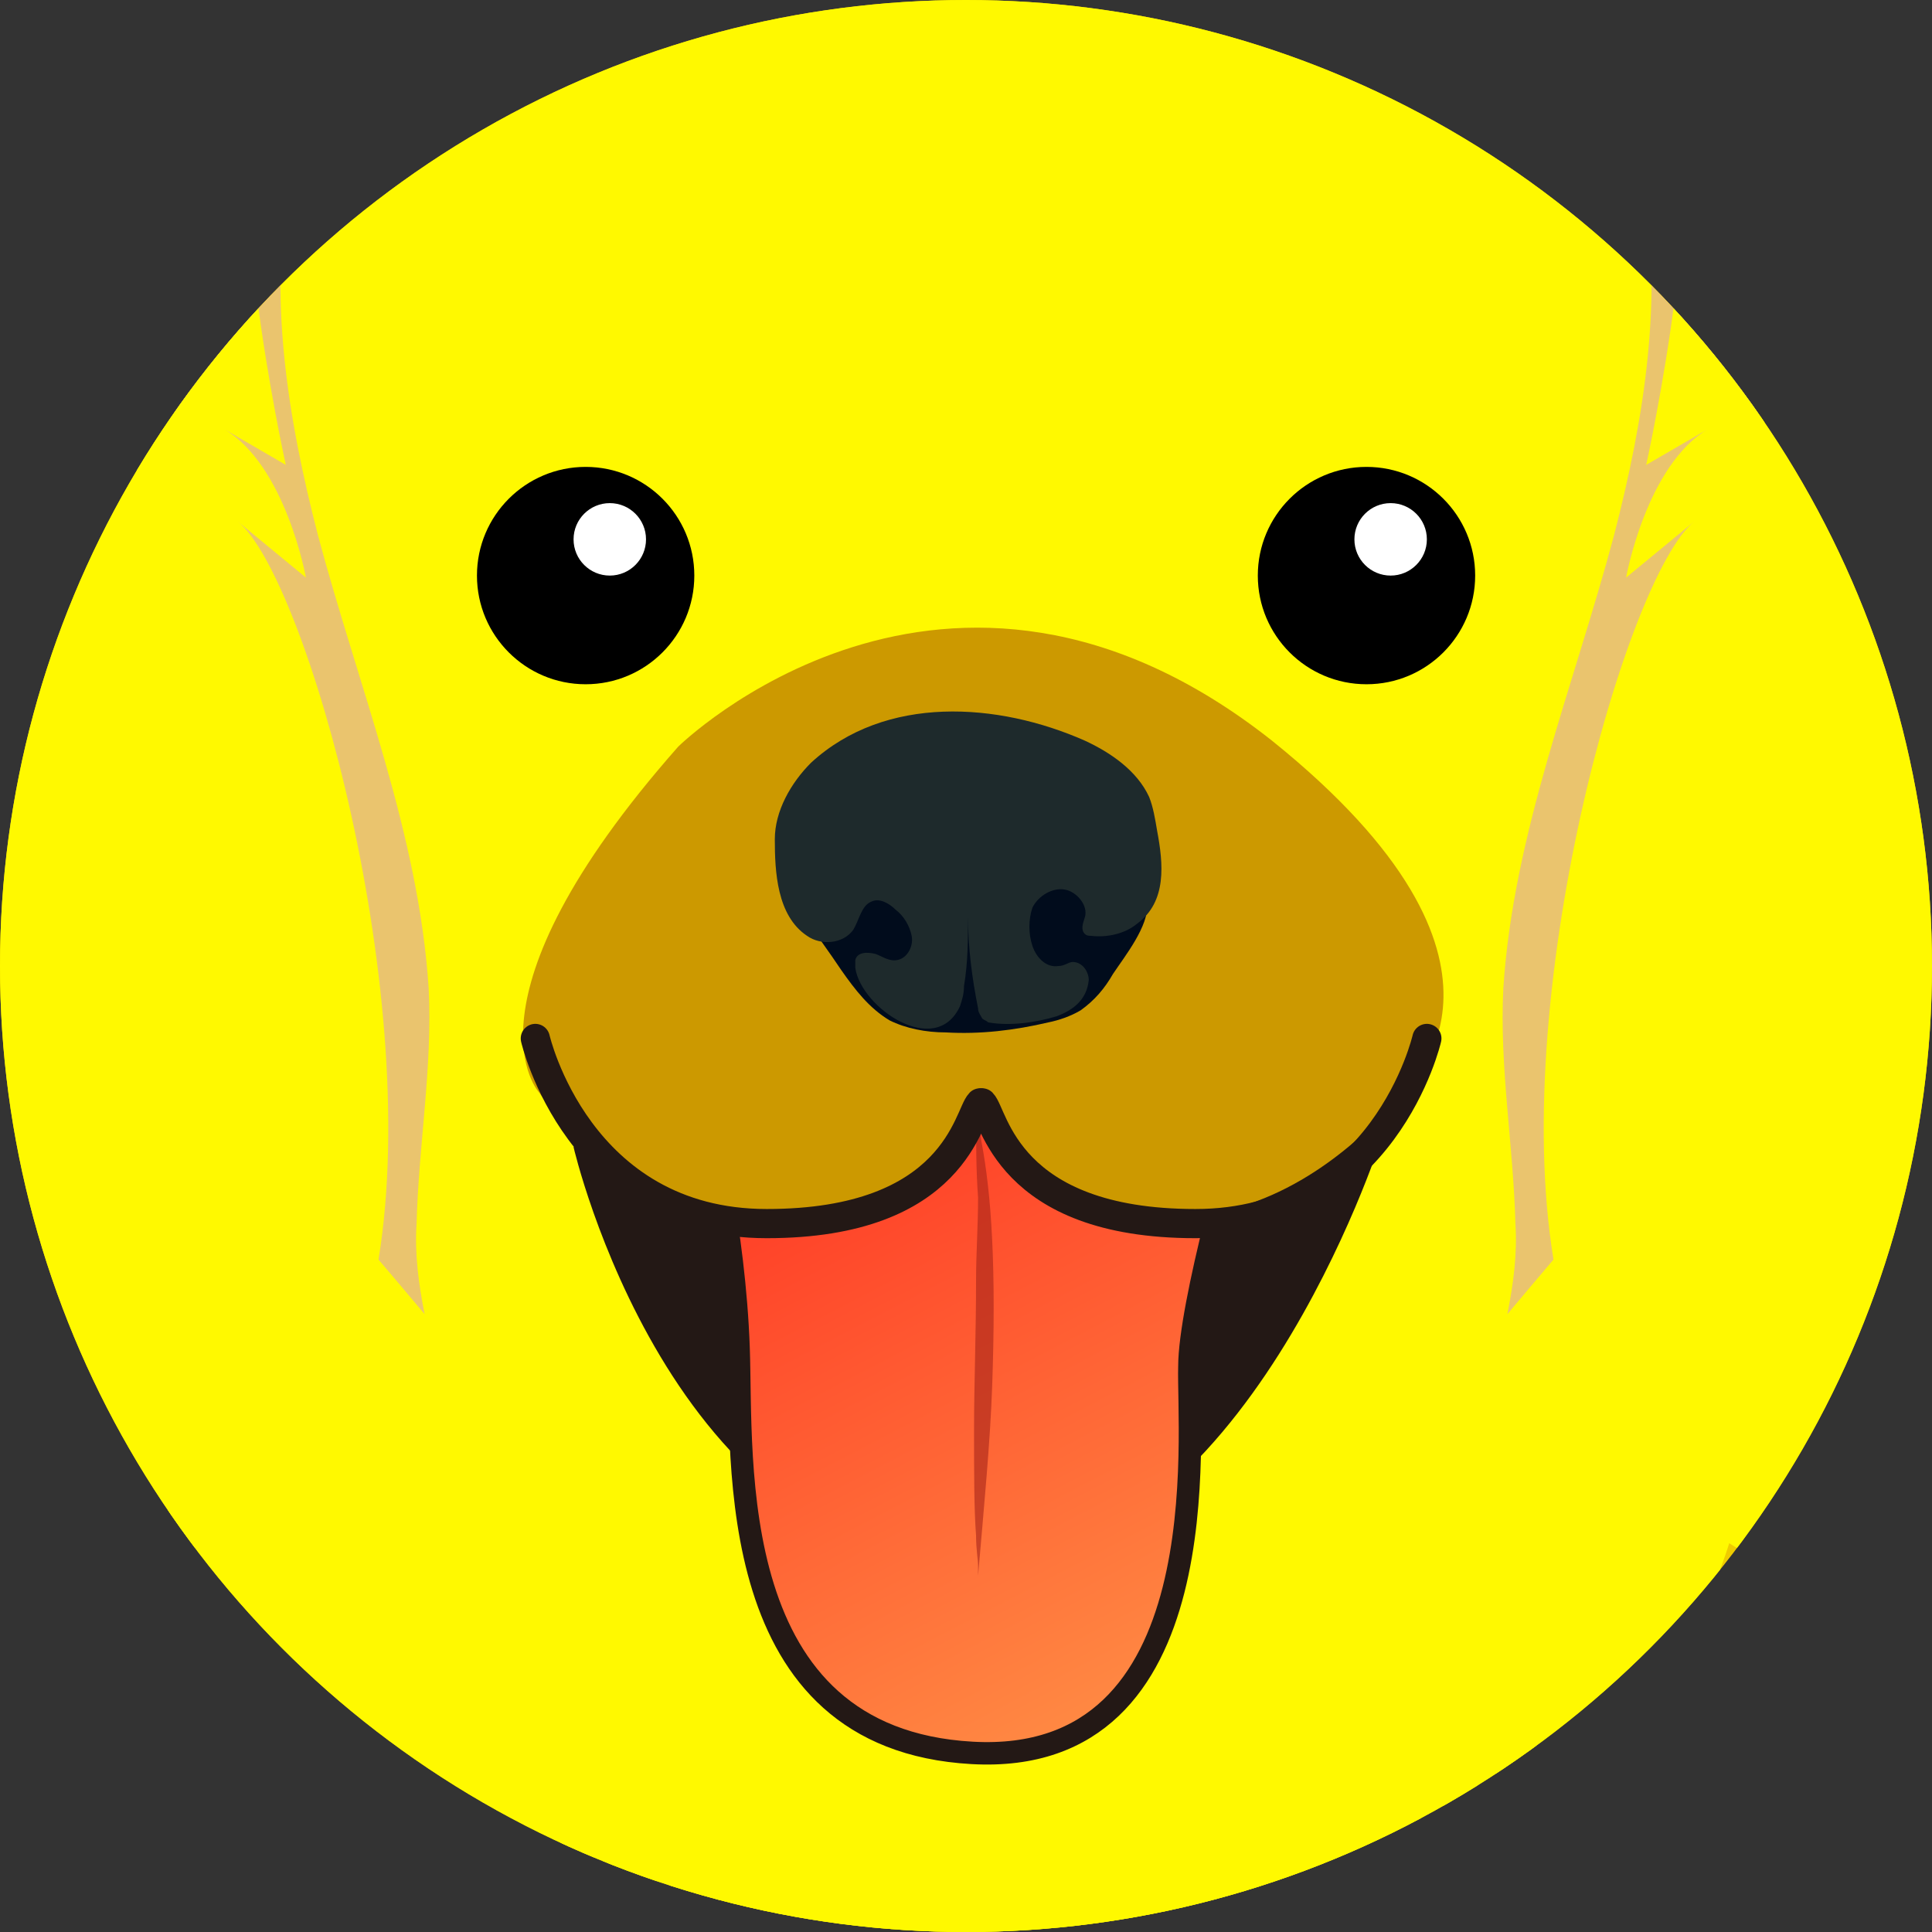 <?xml version="1.0" encoding="utf-8"?>
<!-- Generator: Adobe Illustrator 25.3.1, SVG Export Plug-In . SVG Version: 6.00 Build 0)  -->
<svg version="1.1" id="レイヤー_1" xmlns="http://www.w3.org/2000/svg" xmlns:xlink="http://www.w3.org/1999/xlink" x="0px"
	 y="0px" viewBox="0 0 96 96" style="enable-background:new 0 0 96 96;" xml:space="preserve">
<rect x="0" y="0" width="96" height="96" fill="#333333" stroke="none"/>
<style type="text/css">
	.st0{fill:#EFCC00;}
	.st1{clip-path:url(#SVGID_3_);}
	.st2{fill:#FFF900;}
	.st3{fill:#231815;}
	.st4{fill:#4D5154;}
	.st5{fill:url(#SVGID_4_);stroke:#231815;stroke-width:1.115;stroke-miterlimit:10;}
	.st6{clip-path:url(#SVGID_6_);}
	.st7{opacity:0.9;}
	.st8{fill:#FFEDF2;}
	.st9{fill:#FFE8EE;}
	.st10{fill:#FFD3DF;}
	.st11{fill:#FFD8E2;}
	.st12{fill:#FFD5E0;}
	.st13{fill:#FFD9E3;}
	.st14{fill:#FFECF1;}
	.st15{fill:#FFE1E9;}
	.st16{fill:#FFDDE6;}
	.st17{fill:#FFE4EB;}
	.st18{opacity:0.61;fill:#A82419;enable-background:new    ;}
	.st19{fill:#CC9900;}
	.st20{fill:none;stroke:#231815;stroke-width:1.45;stroke-linecap:round;stroke-miterlimit:10;}
	.st21{fill:#010C1C;}
	.st22{fill:#1E2A2C;}
	.st23{opacity:0.8;fill:#E5B78A;enable-background:new    ;}
	.st24{fill:#A96744;}
	.st25{fill:#CE8756;}
	.st26{fill:#FFFFFF;}
</style>
<g>
	<g>
		<circle id="SVGID_1_" class="st0" cx="48" cy="48" r="48"/>
	</g>
	<g>
		<defs>
			<circle id="SVGID_2_" cx="48" cy="48" r="48"/>
		</defs>
		<clipPath id="SVGID_3_">
			<use xlink:href="#SVGID_2_"  style="overflow:visible;"/>
		</clipPath>
		<g class="st1">
			<path class="st2" d="M83.9,54.6c0-0.1-0.1-0.3-0.1-0.4c-0.1-0.2,0.2-0.5,0.5-0.3l0.1,0.1l0,0c0.8,0.5,1.5,1.2,2.1,1.9
				c-0.3-1.3-0.7-2.5-1.3-3.7c-0.1-0.3,0.3-0.4,0.5-0.3c1,0.5,1.6,1.2,2.2,2c-0.2-2-1-4-1.9-5.6c-1.6-2.9-3.8-5.5-5.6-8.3
				c-1.2-1.8-2.1-3.6-2.7-5.4c-0.4-0.8-0.8-1.6-1.1-2.4c-3-8.6-54.4-14.7-56.8-3.7c-0.7,3.1-1.5,6.4-3,9.3c-1.5,3.8-3.7,7.3-5.6,11
				c-1.1,2.1-1.9,4.3-2.5,6.5c0.9-1,1.8-1.9,2.6-2.9c0.3-0.3,0.8,0,0.6,0.3c-0.8,1.6-1.4,3.2-1.6,4.8c0.7-0.7,1.4-1.4,2.2-2
				c0.3-0.2,0.7,0.1,0.5,0.4c-3.6,5.7-6.2,15.3-4.1,21.5c1.1,3.3,5.5,4,7.4,7c2.3,2.4,4.6,4.9,6.8,7.4c2.3,2.6,4.5,5.2,6.2,8.1
				c1.3,2.2,2.4,4.6,3.2,7c-0.2-1.4-0.5-2.7-0.8-4.1c-0.1-0.3,0.3-0.5,0.6-0.3c2.6,2.7,4.7,5.8,6.2,9.2c0.1-2,0.8-4.1,1.9-5.6
				c0.1-0.2,0.5-0.2,0.6,0.1c1.6,4.4,3.9,8.7,7.4,12c0.1-4.1,1.7-8.4,4.4-11.7c0.2-0.3,0.6-0.1,0.6,0.1c0.2,1.3,0.3,2.7,0.4,4
				c1-1.9,2.8-3.8,4.3-5.1c0.2-0.2,0.6,0,0.6,0.3c-0.2,1.1-0.5,2.3-0.8,3.4c3.1-4,7.1-7.4,11-10.9c3.8-3.4,7.4-6.9,10.8-10.6
				c2.8-3.6,5.2-7.4,6.4-11.6c2-6.9,1.3-14.7-1.8-21.2C84,54.8,83.9,54.7,83.9,54.6z"/>
			<path class="st2" d="M90.7,42c-1.1-4.9-2.8-9.8-3.2-14.9c-0.5-5.1,1.1-10,1-15.1c0-1.4-0.4-2.8-0.7-4.1c-0.4-1.3-0.8-3.1-1.6-4.3
				C84.2,0.8,67-9.1,64.8-9.6c-1.5-0.4-3-0.4-4.6-0.6c0.9-0.9,2-1.6,3.1-2.4c0.1-0.1,0.5-0.5,0.2-0.6c-1.8-0.7-4.7,0.5-6.3,1.4
				c-0.9,0.5-1.6,1.1-2.3,1.9c0.8-1.6,1.3-3.3,1.2-5.1c0-0.6-0.9,0-1,0.3c-0.3,1.2-1.2,2.1-2.2,2.9c0.2-0.4,0.4-0.9,0.5-1.3
				c0.6-2.1-0.1-5.4-2.3-6.4c-0.2-0.1-0.4,0.2-0.3,0.3c1.1,1.5,0,4.4-1.1,5.7c-1.7,1.2-3.8,1.8-5.9,2.4C41-10.4,22.3-3.5,20.6-2.4
				c-1.9,1.2-3.4,2.8-5.1,4.2C12.1,4.7,9,8.1,7,11.9c-0.1,0.2,0,0.3,0.2,0.3c-0.1,0.2-0.1,0.3-0.2,0.5c-2.9,8.5,3.2,17.1,0.8,25.7
				c-0.8,2.9-0.6,6-0.5,9c0,0.8,0.1,1.5,0.2,2.3c0.7,3.4,1.9,6.5,3.4,9.6C16.3,70.6,30.4,80.1,27.5,94c0,0.2,0.1,0.3,0.3,0.2
				c1-0.2,1.6-1.6,2-2.5c0.3,1.8,1,4.3,2.6,5.1c0.3,0.1,0.6-0.3,0.6-0.5c-0.5-1.7-0.5-3.5-0.1-5.2c0,0.9,0.1,1.8,0.4,2.7
				c0.7,2.4,2.9,4.2,5,5.6s4.9,8,7.6,10.7c2.1,2,5.6-8.1,8.5-8.7c2.7-0.5,0.2,6,2.6,4.8c1-0.5,7.2-8.5,7.9-9.3c0.9-1,2-1.7,2.9-2.7
				c1.8-2,3.2-4.1,3.9-6.4c0,1.1,0,2.1,0,3.2c0,0.3,0.5,0.1,0.6-0.1c0.9-1.3,1.5-3,1.7-4.8c0.2,0.9,0.3,1.8,0.4,2.8
				c0,0.3,0.4,0.1,0.6,0c1.4-1.2,1.8-3.7,2-5.3c0.5-3.4,0.2-6.8,1.1-10.1c2.7-9.8,13.3-17.1,13.1-27.7C91.1,44.6,90.9,43.3,90.7,42z
				"/>
			<path class="st3" d="M28.5,57c0,0,4.8,20.8,20.1,20.8c13.2,0.1,20-21.1,20-21.1l-20-13.3L28.5,57z"/>
			<path class="st4" d="M55.7,38.1c0.1,0.5,0.1,0.9-0.1,1.3c-0.5,0.8-1.8,0.9-2.6,1c-2.1,0.2-4.2-0.3-6.3-0.5
				c-1.8-0.2-3.6-0.5-5.1-1.4c-0.2-0.1-0.3-0.2-0.4-0.4c0-0.1,0-0.3,0.1-0.4c0.4-1,1.2-1.8,2.1-2.3c1.8-1.1,4-1.3,6.1-1
				c1.6,0.3,3.1,0.4,4.6,1.4C54.5,36.3,55.4,37.2,55.7,38.1z"/>
			<g>
				
					<linearGradient id="SVGID_4_" gradientUnits="userSpaceOnUse" x1="287.709" y1="485.348" x2="262.783" y2="528.969" gradientTransform="matrix(0.999 3.772854e-02 3.772854e-02 -0.999 -246.1 564.325)">
					<stop  offset="0" style="stop-color:#FF9949"/>
					<stop  offset="1" style="stop-color:#FF211C"/>
				</linearGradient>
				<path class="st5" d="M48,53.8c-3.3,0.1-10.1,4.4-12.2,5.2c0.4,2.1,0.8,5.1,0.9,8c0.2,5.6-0.8,19.4,11.6,20.1S59,71.2,59.1,67.9
					c0-1.5,0.6-4.4,1.3-7.2C58.3,59.7,52.9,53.6,48,53.8z"/>
				<g>
					<g>
						<defs>
							<path id="SVGID_5_" d="M48,53.8c-3.3,0.1-10.1,4.4-12.2,5.2c0.4,2.1,2.1,7.4,2.1,10.3c0.2,5.6-2,17.1,10.4,17.8
								C60.7,87.8,59,71.2,59.1,67.9c0-1.5,0.6-4.4,1.3-7.2C58.3,59.7,52.9,53.6,48,53.8z"/>
						</defs>
						<clipPath id="SVGID_6_">
							<use xlink:href="#SVGID_5_"  style="overflow:visible;"/>
						</clipPath>
						<g class="st6">
							<g>
								<g class="st7">
									<g class="st7">
										<path class="st8" d="M27.6,55.9c-0.1-0.1-0.3-0.3-0.4-0.4c-0.1,0.7-0.3,1.4-0.5,2.1c-0.3,0.4-0.1,0.8,0.4,1.2
											c0.3,0.2,0.6,0.4,1,0.6c0.4,0.2,0.9,0.4,1.3,0.6c0.1-0.7,0.1-1.4-0.2-2.1c-0.1-0.3-0.4-0.7-0.6-1
											C28.3,56.6,28,56.2,27.6,55.9z"/>
										<path class="st9" d="M25.2,39c-0.2,0.2-0.4,0.3-0.6,0.5c0,0.1,0,0.1,0,0.2C24.8,39.4,25,39.2,25.2,39z"/>
										<path class="st8" d="M23.7,49.8c0.4,0.4,0.8,0.6,1.2,0.7c0.4,0,0.8,0,1.1,0.1c-0.3-0.8-0.4-1.7-0.4-2.7
											c0-0.3,0-0.5-0.1-0.8c0-0.3-0.1-0.5-0.1-0.8c-0.1-0.5-0.2-1-0.3-1.5c-0.3,0.1-0.8,0.1-1.1-0.1c0.1,0.4,0.1,0.4,0.4,0.3
											c-0.2,0-0.4,0.1-0.6,0.2c-0.2,0.1-0.4,0.1-0.4,0.1c0,0.2,0,0.5,0.1,0.7s0.2,0.5,0.4,0.7c0.2,0.2,0.4,0.4,0.6,0.6
											c0.2,0.1,0.4,0.3,0.6,0.3c-0.3,0.1-0.6,0.2-0.9,0.3s-0.7,0.2-1,0.2c0.1,0.4,0.1,0.7,0.2,1.1c0.2,0.2,0.4,0.4,0.5,0.5
											c0,0-0.1,0-0.2,0C23.8,49.7,23.7,49.8,23.7,49.8z"/>
										<path class="st8" d="M33.3,70.2c-0.1-0.1-0.2-0.3-0.3-0.4c-0.4,0.4-0.9,0.7-1.4,0.9c0.3,0.4,0.7,0.9,1.1,1.3
											c0.2-0.2,0.5-0.3,0.8-0.5c0,0.2,0.1,0.3,0.1,0.5c-0.1,0.2-0.1,0.4-0.4,0.6l0,0c0.2,0.2,0.4,0.5,0.6,0.7
											c-0.1-0.2-0.1-0.4-0.2-0.7c0.2,0,0.3,0.1,0.5,0.2s0.3,0.1,0.5,0.1c0.3,0.1,0.5,0,0.6-0.4C35,71.9,34,71.1,33.3,70.2z"/>
										<path class="st10" d="M92.5,25.6c-0.8-2.1-2.5-3.9-4.4-4.9s-4.1-1.1-5.9,0c-3.9,1.7-7.6,3.4-11.5,5.3
											c1.1,1.6,1.5,4.1,0.2,6.5c-0.3,0.6-1,0.7-1.6,0.8s-1.1,0.1-1.2,0.6c-0.7,1.4-1.1,2.6-1.6,3.8c-0.4,1.2-1,2.3-2,3.4
											c0.6,0.4,1,1.8,1.6,1.6c1.7,0.6,3.6,0.2,5.1-2.6c0.4-0.8,2.3,0.9,1.2,2.3c1.9-0.5,2.7-2.1,4-2.9c3.4-2.8,2.4,3,4.3,4.6
											c0.4,0.5,0.8,0.8,1.2,0.9c1.9-3.5,3.4-7.5,5.2-10.9c0.4-0.8,1.6-0.1,2.1-0.9c0.9-1,1.9-2.5,2.6-4
											C92.5,27.8,92.9,26.4,92.5,25.6z"/>
										<path class="st11" d="M56.5,34.9c0.5-0.9,1-1.7,1.7-2.3c-1.3-0.3-2.5-0.7-3.7-1.1c-0.2,0.6-0.3,1.2-0.5,1.7
											c0.4,0,0.9,0.1,1.3,0.4C55.7,33.9,56.1,34.3,56.5,34.9z"/>
										<path class="st11" d="M79.1,47.9c-0.4-2.3-1.4-1.9-2.7-3.2c-1.3,2.4-2.7,2.7-4.3,1.2c0.1,0.6-0.8,0.6-1,1
											c-0.1-0.6-1-1.2-0.5-1.9c-0.4,0.8-1.4,0.2-1.5,1.2c-1.1-0.2,0.3-2-0.6-2.5c-1.2,2.5-2.8,2.9-4,2.3
											c-1.2-0.6-2.1-2.3-1.9-4.1c0.1-1.6,0.8-2.7,0.7-4.8c0-2.1,1.9-1.9,3.2-2.1c-0.7-1-2.5-0.6-1.9-2.4
											c0.7-1.2,1.4-2.7,1.6-4.2c-1.2,0.8-2.3,2-3.4,3c-1.1,1-2.1,1.7-2.8,1.6c-0.6-0.1-1.2-0.3-1.7-0.4
											c-0.6,0.6-1.2,1.4-1.7,2.3c-0.4-0.6-0.8-1-1.3-1.2c-0.4-0.3-0.9-0.4-1.3-0.4c-0.2,0.7-0.3,1.4-0.3,2.1
											c-0.1,1.2,0.5,1.5,1.3,1.7s1.8,0.2,2.4,0.9c-1.4,1.3-2,3-2.1,4.6c-0.1,1.7,0.4,3.4,1.3,4.6c1.2,1.5,2.3,2.4,4.1,3.1
											c0.8,0.1,1.9-0.3,2.6-1.4c-0.2,0.4-0.9,1.5-0.7,1.7c0.5,0.1,0.9,0.2,1.4,0.4c0.4,0.2,0.8,0.4,1.3,0.5
											c0.8,0.3,1.7,0.3,2.7-0.7c0.1,0.6,0.4,0.8-0.1,1.6c0.9-1.6,1.1,1.8,2,0.2c1,1.2,1.7,4.3,3.2,3.1c0.4-0.4,0.8-0.6,1.1-0.7
											c0.9-1.6,1.9-3.1,3.3-4.2c1-0.8,1.9-1.8,2.7-3C79.7,48.1,79.3,48.3,79.1,47.9z"/>
										<path class="st12" d="M80.7,44.1c-1.9-1.6-0.9-7.4-4.3-4.6c-1.2,0.9-2.1,2.5-4,2.9c1.2-1.4-0.7-3.1-1.2-2.3
											c-1.5,2.8-3.4,3.2-5.1,2.6c-0.5,0.2-1-1.2-1.6-1.6c1.1-1.1,1.6-2.3,2-3.4c0.4-1.2,0.8-2.4,1.6-3.8
											c0.1-0.5,0.6-0.5,1.2-0.6s1.3-0.2,1.6-0.8c1.2-2.3,0.9-4.9-0.2-6.5c-1.4,0.7-2.8,1.4-4.2,2.1c-0.1,0.1-0.2,0.2-0.4,0.3
											c-0.3,1.5-1,3-1.6,4.2c-0.6,1.7,1.2,1.4,1.9,2.4c-1.3,0.2-3.2,0-3.2,2.1s-0.7,3.3-0.7,4.8c-0.2,1.7,0.7,3.5,1.9,4.1
											c1.2,0.6,2.9,0.2,4-2.3c0.9,0.6-0.5,2.4,0.6,2.5c0.1-1,1.1-0.4,1.5-1.2c-0.4,0.8,0.5,1.4,0.5,1.9c0.2-0.4,1.1-0.4,1-1
											c1.6,1.5,3,1.2,4.3-1.2c1.3,1.3,2.4,0.8,2.7,3.2c0.2,0.4,0.6,0.2,1.1-0.1c0.6-0.9,1.2-1.8,1.8-2.8
											C81.5,44.9,81.1,44.6,80.7,44.1z"/>
										<path class="st13" d="M73.1,55.7c-1.6,1.2-2.2-1.9-3.2-3.1c-0.9,1.6-1.1-1.7-2-0.2c0.5-0.8,0.2-1,0.1-1.6
											c-1,1-1.9,1-2.7,0.7c-0.4-0.1-0.8-0.4-1.3-0.5c-0.4-0.2-0.9-0.4-1.4-0.4c-0.3-0.2,0.4-1.4,0.7-1.7
											c-0.7,1.2-1.8,1.5-2.6,1.4c-1.7-0.7-2.9-1.6-4.1-3.1c-0.9-1.3-1.4-3-1.3-4.6c0.1-1.7,0.7-3.3,2.1-4.6
											c-0.6-0.7-1.6-0.8-2.4-0.9c-0.8-0.2-1.5-0.5-1.3-1.7c0-0.7,0.1-1.4,0.3-2.1c-1.1,0-2.1,0.5-3.2,1.2
											c-1.1,0.7-2.1,1.6-3.1,2.2c0.1,0.8,0.2,1.5,0.6,1.7c0.7,0.5,1.2,1.1,1.6,1.8c0.4,0.7,0.7,1.5,0.9,2.3
											c0.3,0.8,0.5,1.7,0.9,2.4c0.3,0.8,0.8,1.5,1.5,2.1c0.6,0.5,1.9,0.5,2.2,0.7c0.7,0.9,0.9,2,1.1,3.2
											c0.2,1.2,0.4,2.3,1.2,3.2c0,0.6,1.6-1,1.9-0.2c0.9,1.2,1.1,3.6,2.5,3.5c2-0.1,3.4,0.6,4.7,1.6c0.6,0.5,1.2,1,1.8,1.6
											c0.6,0.6,1.1,1.2,1.7,1.8c1.4-2.4,2.5-5.1,3.8-7.5C73.9,55.1,73.5,55.3,73.1,55.7z"/>
									</g>
								</g>
							</g>
							<g>
								<g class="st7">
									<g class="st7">
										<path class="st8" d="M70.7,26.7c0.2,0,0.3,0,0.5,0c-0.2-0.6-0.4-1.3-0.5-2.1c0.2-1.2-1.4-0.5-3.1,0.2
											C67.9,26,68.7,26.8,70.7,26.7z"/>
										<path class="st9" d="M81.3,36.4c0.1-0.4,0.2-0.8,0.3-1.1l-0.1-0.1C81.5,35.6,81.4,36,81.3,36.4z"/>
										<path class="st8" d="M76.5,27.6c-1.1,0.3-1.6,1.3-2.3,1.9c0.6,0.3,1.2,0.8,1.7,1.5c0.6,0.7,1.2,1.2,1.9,1.7
											c0.2-0.4,0.6-1,1.1-1.2c-0.3-0.2-0.3-0.2-0.5,0.3c0.2-0.4,0.7-1.3,0.7-1.3c-0.4-0.7-1.8-0.4-2.6,0.3
											c0.4-0.7,0.9-1.7,1.3-2.5c-0.2-0.2-0.5-0.4-0.8-0.5c-0.2,0-0.5,0.1-0.7,0.2L76.5,27.6z"/>
										<path class="st8" d="M61.3,18.3c0.1,0.1,0.2,0.1,0.3,0.2c0.2-0.6,0.4-1.1,0.7-1.6c-0.4-0.2-0.8-0.4-1.1-0.6
											c-0.1,0.3-0.3,0.6-0.4,0.9c-0.1-0.1-0.1-0.3-0.2-0.4c0-0.2,0-0.5,0.1-0.7l0,0c-0.2-0.1-0.4-0.2-0.7-0.3
											c0.1,0.2,0.2,0.3,0.3,0.5c-0.3,0.1-0.5,0.1-0.7,0.2s-0.3,0.3-0.3,0.7C59.5,17.7,60.4,17.9,61.3,18.3z"/>
										<path class="st14" d="M52.7,20.7c0.3,0.8,0.5,1.6,0.6,2.5c0.5-0.8,1.7,0,2.1-0.8c0.2,1.2,0.6,2,1.1,2.6
											c0.6,0.6,1.3,1,2.1,1.4c1.5,0.7,3.2,1,4,2c1,1,2.2,1.4,3.3,1.7c1.2,0.3,2.4,0.5,3.4,1c0.2-0.6-0.1-1.2,0.5-1.7
											c-0.5-0.3-1-0.2-1.4,0.4c-0.1,0.1-0.2,0.2-0.2,0.3c0.1-0.1,0.1-0.2,0.2-0.3c0.3-0.4,0.6-0.7,1-1c-0.2,0-0.3-0.1-0.3-0.3
											c0-0.2,0.1-0.3,0.2-0.5c-0.5-0.3-1-0.5-1.4-0.8c-0.5-0.3-0.9-0.7-1.3-1.1c-0.8-0.8-1.5-1.8-2-3.3c-0.2,0-0.3,0-0.5,0
											c-1.9,0.1-2.7-0.7-3.1-2.1c-1,0.4-2.2,0.7-3,0.6c-0.7-0.2-1.5-0.6-2.2-0.9c-0.7-0.4-1.4-0.8-2.2-1.2
											c-0.3,0.5-0.5,1-0.7,1.6C52.9,20.8,52.8,20.7,52.7,20.7z"/>
										<path class="st10" d="M3.7,63.5c0.6,2.3,2,4.5,3.8,6c0.9,0.7,1.9,1.3,2.9,1.6c1,0.3,2.1,0.3,3.1,0
											c0.5-0.1,1.1-0.2,1.6-0.3c0.5-0.1,1.1-0.2,1.6-0.3c1.1-0.2,2.1-0.4,3.2-0.6s2.2-0.5,3.3-0.7c0.5-0.1,1.1-0.3,1.7-0.4
											s1.1-0.3,1.7-0.5c-1-1.8-1-4.4,0.6-6.5c0.4-0.5,1.1-0.6,1.8-0.5c0.6,0,1.2,0,1.3-0.5c0.9-1.3,1.5-2.5,2-3.6
											c0.3-0.6,0.6-1.1,1-1.7c0.4-0.5,0.9-1.1,1.5-1.6c-0.6-0.4-1-1.9-1.5-1.7c-0.9-0.4-1.8-0.5-2.7-0.3c-0.9,0.3-1.9,1-2.8,2.2
											c-0.5,0.7-2.3-1.3-1-2.5c-2,0.1-3,1.6-4.4,2.2c-1.9,1-2.5,0.1-2.7-1.3c-0.3-1.4-0.3-3.3-1.1-4.3c-0.3-0.6-0.7-1-1.1-1.2
											c-0.3,0.4-0.6,0.8-0.9,1.1c-0.3,0.4-0.6,0.8-0.8,1.2c-0.6,0.8-1.1,1.6-1.7,2.4c-0.6,0.8-1.1,1.6-1.7,2.4
											c-0.6,0.8-1.1,1.5-1.7,2.3c-0.6,0.7-1.7-0.3-2.2,0.3c-0.6,0.4-1.2,0.9-1.7,1.4c-0.6,0.5-1.1,1.2-1.6,1.8
											C4,61.3,3.4,62.6,3.7,63.5z"/>
										<path class="st12" d="M18.4,48.3c0.9,1,0.9,2.9,1.1,4.3c0.3,1.4,0.8,2.2,2.7,1.3c1.4-0.6,2.4-2,4.4-2.2
											c-1.4,1.2,0.4,3.2,1,2.5c0.9-1.3,1.9-2,2.8-2.2c0.9-0.3,1.9-0.1,2.7,0.3c0.6-0.1,0.9,1.3,1.5,1.7
											c-0.6,0.5-1.1,1.1-1.5,1.6s-0.7,1.1-1,1.7c-0.6,1.1-1.1,2.3-2,3.6c-0.1,0.5-0.7,0.5-1.3,0.5c-0.6,0-1.4,0-1.8,0.5
											c-1.6,2.1-1.6,4.7-0.6,6.5c0.8-0.2,1.6-0.5,2.4-0.7c0.4-0.1,0.8-0.2,1.2-0.4c0.4-0.1,0.8-0.3,1.2-0.4
											c0.1-0.1,0.3-0.1,0.4-0.2c0.5-1.4,1.4-2.9,2.2-4.1c0.8-1.7-1.2-1.5-1.9-2.6c0.4,0,0.8,0,1.2,0c0.2,0,0.4,0,0.6,0
											c0.2,0,0.4-0.1,0.6-0.1c0.7-0.2,1.3-0.6,1.3-1.7c0.2-2.2,0.9-3.3,1.1-4.8c0.3-1.7-0.5-3.5-1.8-4.2
											c-0.6-0.4-1.4-0.5-2.1-0.2c-0.4,0.1-0.8,0.4-1.1,0.7c-0.4,0.3-0.7,0.8-1.1,1.4c-0.9-0.7,0.7-2.3-0.4-2.6
											c-0.2,1-1.1,0.3-1.6,1c0.5-0.7-0.4-1.4-0.4-2c-0.3,0.4-1.1,0.3-1.1,0.9c-0.4-0.4-0.7-0.8-1.1-1s-0.7-0.3-1.1-0.3
											c-0.7,0-1.5,0.6-2.3,1.7c-1.2-1.5-2.3-1.3-2.4-3.7c-0.2-0.4-0.6-0.3-1.1-0.1c-0.7,0.7-1.4,1.5-2.1,2.4
											C17.7,47.3,18,47.7,18.4,48.3z"/>
										<path class="st15" d="M74.3,55.6c0.7-0.7,1.4-1.3,2-1.7c-1.8,0.1-3.3-0.4-4.6-1.1c-0.6-0.4-1.3-0.9-1.8-1.4
											c-0.6-0.5-1.1-1.2-1.7-1.8c-0.4-0.5-1.7,0.3-3.1,0.9c-0.4,0.1-0.7,0.3-1.1,0.4C63.6,51,63.3,51,63,51
											c-0.6,0-1.2-0.2-1.6-0.9c-0.1-1.2,0.6-2.4,1.6-3.4c-2.7-0.5-4.4-2.2-6-4c-0.4-0.5-0.8-0.9-1.2-1.3
											c-0.4-0.4-0.8-0.9-1.2-1.3c-0.8-0.8-1.7-1.5-2.7-1.9s-2.1-0.9-3-1.6c-1-0.7-1.9-1.5-2.8-2.4c-1.7-1.8-3.1-4-3.9-6.5
											c-0.6-2.2-3.1-2.3-5.2-3.1c-0.3,0.5-0.5,0.9-0.8,1.4c-0.3,0.4-0.6,0.9-0.8,1.3c0.6,0.4,1.3,0.9,1.8,1.4s1,1.1,1.2,1.7
											c0.9,2.3,1.9,4.1,3.2,5.5c1.3,1.3,2.9,2.2,5.1,2.6c1.5,0.4,1.6,5,2.5,5.6c0.9,0.8,1.8,1.5,2.6,2.3s1.5,1.6,2.2,2.4
											c1.4,1.6,2.8,3.3,4.3,5c0.3,0.5,0.8,0.9,1.3,1.4s1.1,0.9,1.8,1.3c0.8-0.4,1.6-0.8,2.5-1.2c0.4-0.2,0.8-0.4,1.3-0.5
											c0.4-0.2,0.9-0.3,1.3-0.4c2.3-1.6,3.5-0.6,4.6,0.4C72.1,55.7,72.9,56.9,74.3,55.6z"/>
										<path class="st16" d="M37.8,37.6c1.4-0.1,1.6,2.3,2.5,3.5c0.3,0.8,1.9-0.9,1.9-0.3c1.6,1.6,1,4.6,2.5,6.2
											c0.3,0.2,1.7,0.1,2.3,0.5c1.5,1,2.1,2.7,2.8,4.2s1.4,3,3.2,3.6c0.5,0.1,0.7,0.7,0.8,1.5l0,0c0,1.8,1.6,1,2,0.8
											c2-1,2.9-0.7,4.7-0.7c0.3-0.1,0.6-0.2,0.9-0.4c-0.7-0.4-1.3-0.9-1.8-1.3c-0.5-0.5-1-0.9-1.3-1.4c-1.5-1.8-2.9-3.4-4.3-5
											c-0.7-0.8-1.5-1.6-2.2-2.4c-0.8-0.8-1.6-1.5-2.6-2.3c-0.9-0.6-1.1-5.1-2.5-5.6c-2.1-0.3-3.8-1.2-5.1-2.6
											c-1.3-1.3-2.3-3.2-3.2-5.5c-0.3-0.7-0.7-1.2-1.2-1.7s-1.1-1-1.8-1.4c-0.5,0.7-1,1.4-1.4,2c-0.5,0.7-1.6-0.1-1.6-0.1
											c-1,0.8-1.8,1.8-2.5,2.9c1.1,1.3,2.1,2.7,3.3,3.7c0.6,0.5,1.3,1,2,1.3C36,37.4,36.8,37.6,37.8,37.6z"/>
										<path class="st17" d="M78.7,52.6c0.3-0.5,0.7-1,1.1-1.3c1-1.1,1.2,0.1,1.8-0.2l-0.3-0.2c0.1,0,0.3-0.1,0.4-0.2
											c-0.9-0.8-1.7-1.9-2.1-3.3c-0.7,0.4-1.4,0.6-1.8,0.1c-1.6-1.6-3-3.6-4.7-5c-1.7-1.5-3.8-2.4-6.6-2.2
											c-1.1,0.2-1.5-1.4-2-3.1c-0.5-1.7-1.2-3.4-2.9-3.6c-0.6-0.1-1.3,0.1-2,0.2c-0.7,0-1.4-0.1-1.7-0.9
											c-0.8-2.2-0.1-5.5-2.4-5.9c-0.7-0.1-1.4-0.1-2.1-0.3c-0.7-0.1-1.3-0.3-2-0.5c-1.3-0.4-2.5-1-3.6-1.7
											c-0.6-0.4-1.1-0.8-1.6-1.2c-0.5-0.4-0.9-0.9-1.4-1.4c-0.8-1-1.5-2.2-2-3.6c-1,0.1-2,0.9-2.9,2.1c-0.9,1.1-1.8,2.6-2.7,4.1
											c2.1,0.8,4.6,0.9,5.2,3.1c0.8,2.5,2.2,4.7,3.9,6.5c0.9,0.9,1.8,1.7,2.8,2.4s2,1.2,3,1.6c1,0.4,1.9,1.1,2.7,1.9
											c0.4,0.4,0.8,0.8,1.2,1.3c0.4,0.4,0.8,0.9,1.2,1.3c1.6,1.8,3.3,3.5,6,4c-1,1-1.8,2.2-1.6,3.4c0.4,0.6,0.9,0.9,1.6,0.9
											c0.3,0,0.7-0.1,1-0.1c0.4-0.1,0.7-0.2,1.1-0.4c1.4-0.6,2.7-1.3,3.1-0.9c0.5,0.7,1.1,1.3,1.7,1.8s1.2,1,1.8,1.4
											c1.3,0.8,2.8,1.2,4.6,1.1C77.2,53.3,77.9,52.9,78.7,52.6z"/>
										<path class="st9" d="M55.3,27.1c2.3,0.4,1.6,3.7,2.4,5.9c0.4,0.8,1,0.9,1.7,0.9c0.7-0.1,1.5-0.3,2-0.2
											c1.7,0.2,2.4,2,2.9,3.6c0.5,1.7,0.9,3.2,2,3.1c2.9-0.3,4.9,0.7,6.6,2.2c1.7,1.4,3.1,3.4,4.7,5c0.5,0.5,1.1,0.3,1.8-0.1
											c-0.2-0.6-0.3-1.2-0.3-1.9c-0.2-1.2-2.6-1.3-3.9-2c-1.2-1.7-0.5-4,0.1-6.1c0.1-0.4,0.1-0.8,0.2-1.2l0.1,0.1
											c0.1-0.3,0.2-0.6,0.2-0.9c-0.5-0.2-1.1-0.5-1.6-0.8c-0.1,0.1-0.3,0.1-0.5,0.1c0-0.1,0.1-0.2,0.2-0.3
											c-0.7-0.5-1.4-1-1.9-1.7s-1-1.2-1.6-1.6c-0.2,0.1-0.3,0.3-0.6,0.4c0.2-0.2,0.3-0.3,0.3-0.5c-0.5-0.3-1.1-0.4-1.7-0.6
											c-0.6-0.1-1.2-0.3-1.8-0.4c-1.2-0.3-2.3-0.7-3.3-1.6c-0.2-0.3-0.5-0.5-0.8-0.7s-0.6-0.3-1-0.5c-0.7-0.3-1.5-0.5-2.3-0.9
											c-1.5-0.7-2.9-1.7-3.2-4c-0.5,0.8-1.7,0-2.1,0.8c-0.1-0.9-0.3-1.8-0.6-2.5c-0.8-0.4-1.7-0.7-2.1-1.4
											c-0.1-0.9,0.5-0.7,1-0.8c-0.1-0.2-0.2-0.4-0.3-0.5c-0.1,0-0.1-0.1-0.2-0.1c-0.3,0.2-0.5,0.6-0.7,0.9
											c-0.1,0.8-0.3,1.6-0.4,2.3c-0.1-0.8,0.1-1.6,0.4-2.3c0.1-0.4,0.1-0.8,0.1-1.2c-0.8-0.4-1.7-0.6-2.6-0.8
											c-0.1,0.2-0.2,0.3-0.4,0.5c0.1-0.2,0.2-0.3,0.3-0.5c-0.1,0-0.2,0-0.4-0.1c-0.5,0.8-1.4,2.3-2.3,3.9
											c-1.3-1.7-2.5-2.3-3.6-2.2c0.5,1.3,1.2,2.5,2,3.6c0.4,0.5,0.9,1,1.4,1.4s1,0.8,1.6,1.2c1.1,0.7,2.3,1.3,3.6,1.7
											c0.6,0.2,1.3,0.4,2,0.5C54,27,54.6,27.1,55.3,27.1z"/>
									</g>
								</g>
							</g>
						</g>
					</g>
				</g>
				<g>
					<path class="st18" d="M48.5,55.3c0,0,0,0.1,0.1,0.4c0.1,0.3,0.1,0.7,0.2,1.2c0.2,1.1,0.4,2.6,0.5,4.7c0.1,2,0.1,4.5,0,7.3
						c-0.1,2.8-0.4,5.9-0.7,9.4c0,0,0-0.2,0-0.5s-0.1-0.8-0.1-1.5c-0.1-1.3-0.1-3.1-0.1-5.3c0-2.2,0.1-4.7,0.1-7.4
						c0-1.3,0.1-2.7,0.1-4.1C48.5,58.2,48.5,56.7,48.5,55.3z"/>
				</g>
			</g>
			<path class="st0" d="M72.4-3.1c-3-0.8-6.2-0.8-9.2-1.2c1.9-1.9,4.1-3.3,6.3-4.9c0.3-0.2,1-1,0.3-1.3c-3.7-1.4-9.5,1.1-12.7,2.8
				c-1.8,1-3.3,2.3-4.7,3.8c1.6-3.4,2.7-6.9,2.4-10.6c-0.1-1.2-1.8,0-1.9,0.7c-0.5,2.5-2.4,4.4-4.4,6.1c0.4-0.9,0.8-1.8,1.1-2.7
				c1.2-4.4-0.2-11.1-4.6-13.3c-0.3-0.2-0.8,0.4-0.6,0.7c2.3,3.2-0.1,9.2-2.3,11.8C38.5-8.7,34.3-7.5,30-6.3"/>
			<g>
				<path class="st19" d="M48.4,56.6C36,68.1,26.8,54.3,26.8,54.3s-4.3-4.5,6.9-17.2c0,0,13.3-13.1,29.5-0.3
					C77,47.9,69.9,54,69.9,54s-9.6,13.3-21.7,1.7"/>
			</g>
			<path class="st20" d="M70.9,51.6c0,0-2.1,9.2-11.5,9.2s-10-5.4-10.6-6"/>
			<path class="st20" d="M26.6,51.6c0,0,2.1,9.2,11.5,9.2s10-5.4,10.6-6"/>
			<path class="st21" d="M55.3,48.4c-0.4,0.7-0.9,1.3-1.6,1.8c-0.5,0.3-1.1,0.5-1.6,0.6c-1.7,0.4-3.4,0.6-5.1,0.5
				c-1,0-2-0.2-2.8-0.6c-1-0.6-1.7-1.5-2.4-2.5c-0.6-0.9-1.2-1.7-1.8-2.6c-0.2-0.2-0.3-0.5-0.3-0.8c0.1-0.3,0.4-0.5,0.7-0.6
				c1.6-0.6,3.4-0.7,5.1-0.8c2.8-0.1,5.6-0.3,8.4,0.1c1,0.1,2.8,0.2,3.1,1.4C57.1,46,55.9,47.5,55.3,48.4z"/>
			<path class="st22" d="M52.5,50.5c0.8-0.3,1.5-0.8,1.6-1.8c0-0.4-0.3-0.9-0.8-0.9c-0.2,0-0.4,0.2-0.7,0.2c-0.6,0.1-1.1-0.4-1.3-1
				s-0.2-1.3,0-1.9c0.3-0.6,1-1,1.6-0.9s1.2,0.8,1,1.4c-0.1,0.3-0.2,0.6,0,0.8c0.1,0.1,0.2,0.1,0.3,0.1c0.8,0.1,1.7-0.1,2.3-0.6
				c1.5-1.1,1.3-3,1-4.6c-0.1-0.6-0.2-1.2-0.4-1.7c-0.6-1.3-1.9-2.2-3.2-2.8c-4.3-1.9-9.9-2.3-13.6,1.1c-1,1-1.8,2.4-1.8,3.8
				c0,1.6,0.1,3.8,1.6,4.8c0.7,0.5,1.8,0.4,2.3-0.3c0.3-0.5,0.4-1.2,0.9-1.4c0.4-0.2,0.9,0.1,1.2,0.4c0.4,0.3,0.7,0.8,0.8,1.3
				s-0.2,1.1-0.7,1.2c-0.4,0.1-0.8-0.2-1.1-0.3c-0.4-0.1-0.9-0.1-1,0.3c0,0.1,0,0.3,0,0.4c0.3,2,4,4.5,5.2,1.9
				c0.1-0.3,0.2-0.6,0.2-1c0.2-1.2,0.2-2.3,0.2-3.5c0,1.6,0.2,3.1,0.5,4.6c0,0.2,0.1,0.3,0.2,0.5c0.1,0.1,0.2,0.1,0.3,0.2
				C50.2,51,51.5,50.8,52.5,50.5z"/>
			<path class="st23" d="M20.7,60.8c0.1-3.9,0.8-7.8,0.6-11.7c-0.5-7.7-3.5-15-5.5-22.5c-1.5-5.8-2.5-11.9-1.4-17.9
				c0.6-3,1.7-5.8,3.4-8.3C14.3,2.8,11.1,5.7,9,9C8.8,9.3,9,9.4,9.2,9.3C9.1,9.5,9,9.6,9,9.8c-3.3,7.7,2.9,15.8,0,23.7
				c-1,2.7-0.8,5.5-0.9,8.2c0,0.7,0.1,1.4,0.2,2.1c0.6,3.1,1.8,6.1,3.3,8.9c2.2,4.3,6,8.4,9.5,12.6C20.8,63.8,20.6,62.3,20.7,60.8z"
				/>
			<path class="st2" d="M24.7-4c0,0-9.1-3.1-14.8-1.1S2.8,1.6-0.5,3.2s-17.5,8.2-18,16.3l0.3,1.2c0,0,1.4-2.1,3.5-3.3
				c0,0-2.4,2.7-1.8,6.5l1.9-1.6c0,0-1.5,1.6,0.6,8.8c2,7.2,13.2,26.5,9.8,37s-3.1,12.7,3.4,12.1c6.4-0.6,17-3.7,19.5-17
				c2.5-13.4-3.5-34.6-6.9-37.3l3.4,2.8c0,0-1-5.6-4.1-7.4l3.1,1.8c0,0-3.6-16.3-0.8-19.1L24.7-4z"/>
			<path class="st24" d="M17.4-2.5c0,0-3.5,3.4-4.5,7.4C12.9,5,12.9-1,17.4-2.5z"/>
			<path class="st24" d="M2.5,0.5C-1.9,5.2-3.4,11.3-8.8,15.4c-0.1,0.1-0.1,0.2,0.1,0.2c2.7-1.6,4.5-4,6.2-6.2
				C-0.4,6.6,0.7,3.5,2.5,0.5C2.7,0.5,2.6,0.5,2.5,0.5z"/>
			<path class="st25" d="M-0.4,54.6c-0.7-3.4-2.3-6.9-4.1-10c-3.7-6.5-8.8-14.7-7.4-22c0-0.1-0.2,0-0.2,0.1
				c-2.6,6.8,1.5,14.1,4.8,20.3c3.8,7.2,8.2,15.2,7.6,23.1c0,0.2,0.4,0,0.4-0.1C1.5,62,0.4,58.4-0.4,54.6z"/>
			<path class="st23" d="M75.3,60.8c-0.1-3.9-0.8-7.8-0.6-11.7c0.5-7.7,3.5-15,5.5-22.5c1.5-5.8,2.5-11.9,1.4-17.9
				c-0.6-3-1.7-5.8-3.4-8.3C81.7,2.8,84.9,5.7,87,9c0.1,0.2,0,0.3-0.2,0.2C86.9,9.5,87,9.6,87,9.8c3.3,7.7-2.9,15.8,0,23.7
				c1,2.7,0.8,5.5,0.9,8.2c0,0.7-0.1,1.4-0.2,2.1c-0.6,3.1-1.8,6.1-3.3,8.9c-2.2,4.3-6,8.4-9.5,12.6C75.2,63.8,75.4,62.3,75.3,60.8z
				"/>
			<path class="st2" d="M71.3-4c0,0,9.1-3.1,14.8-1.1c5.7,2,7.1,6.7,10.4,8.3s17.5,8.2,18,16.3l-0.3,1.2c0,0-1.4-2.1-3.5-3.3
				c0,0,2.4,2.7,1.8,6.5l-1.9-1.6c0,0,1.5,1.6-0.6,8.8c-2,7.2-13.2,26.5-9.8,37c3.4,10.5,3.1,12.7-3.4,12.1c-6.4-0.6-17-3.7-19.5-17
				c-2.5-13.4,3.5-34.6,6.9-37.3l-3.4,2.8c0,0,1-5.6,4.1-7.4l-3.1,1.8c0,0,3.6-16.3,0.8-19.1L71.3-4z"/>
			<path class="st24" d="M78.6-2.5c0,0,3.5,3.4,4.5,7.4C83.1,5,83.1-1,78.6-2.5z"/>
			<circle cx="67.9" cy="28.6" r="5.4"/>
			<circle cx="67.9" cy="28.6" r="4.5"/>
			<circle class="st26" cx="69.1" cy="26.8" r="1.8"/>
			<circle cx="29.1" cy="28.6" r="5.4"/>
			<circle cx="29.1" cy="28.6" r="4.5"/>
			<circle class="st26" cx="30.3" cy="26.8" r="1.8"/>
		</g>
	</g>
</g>
</svg>
